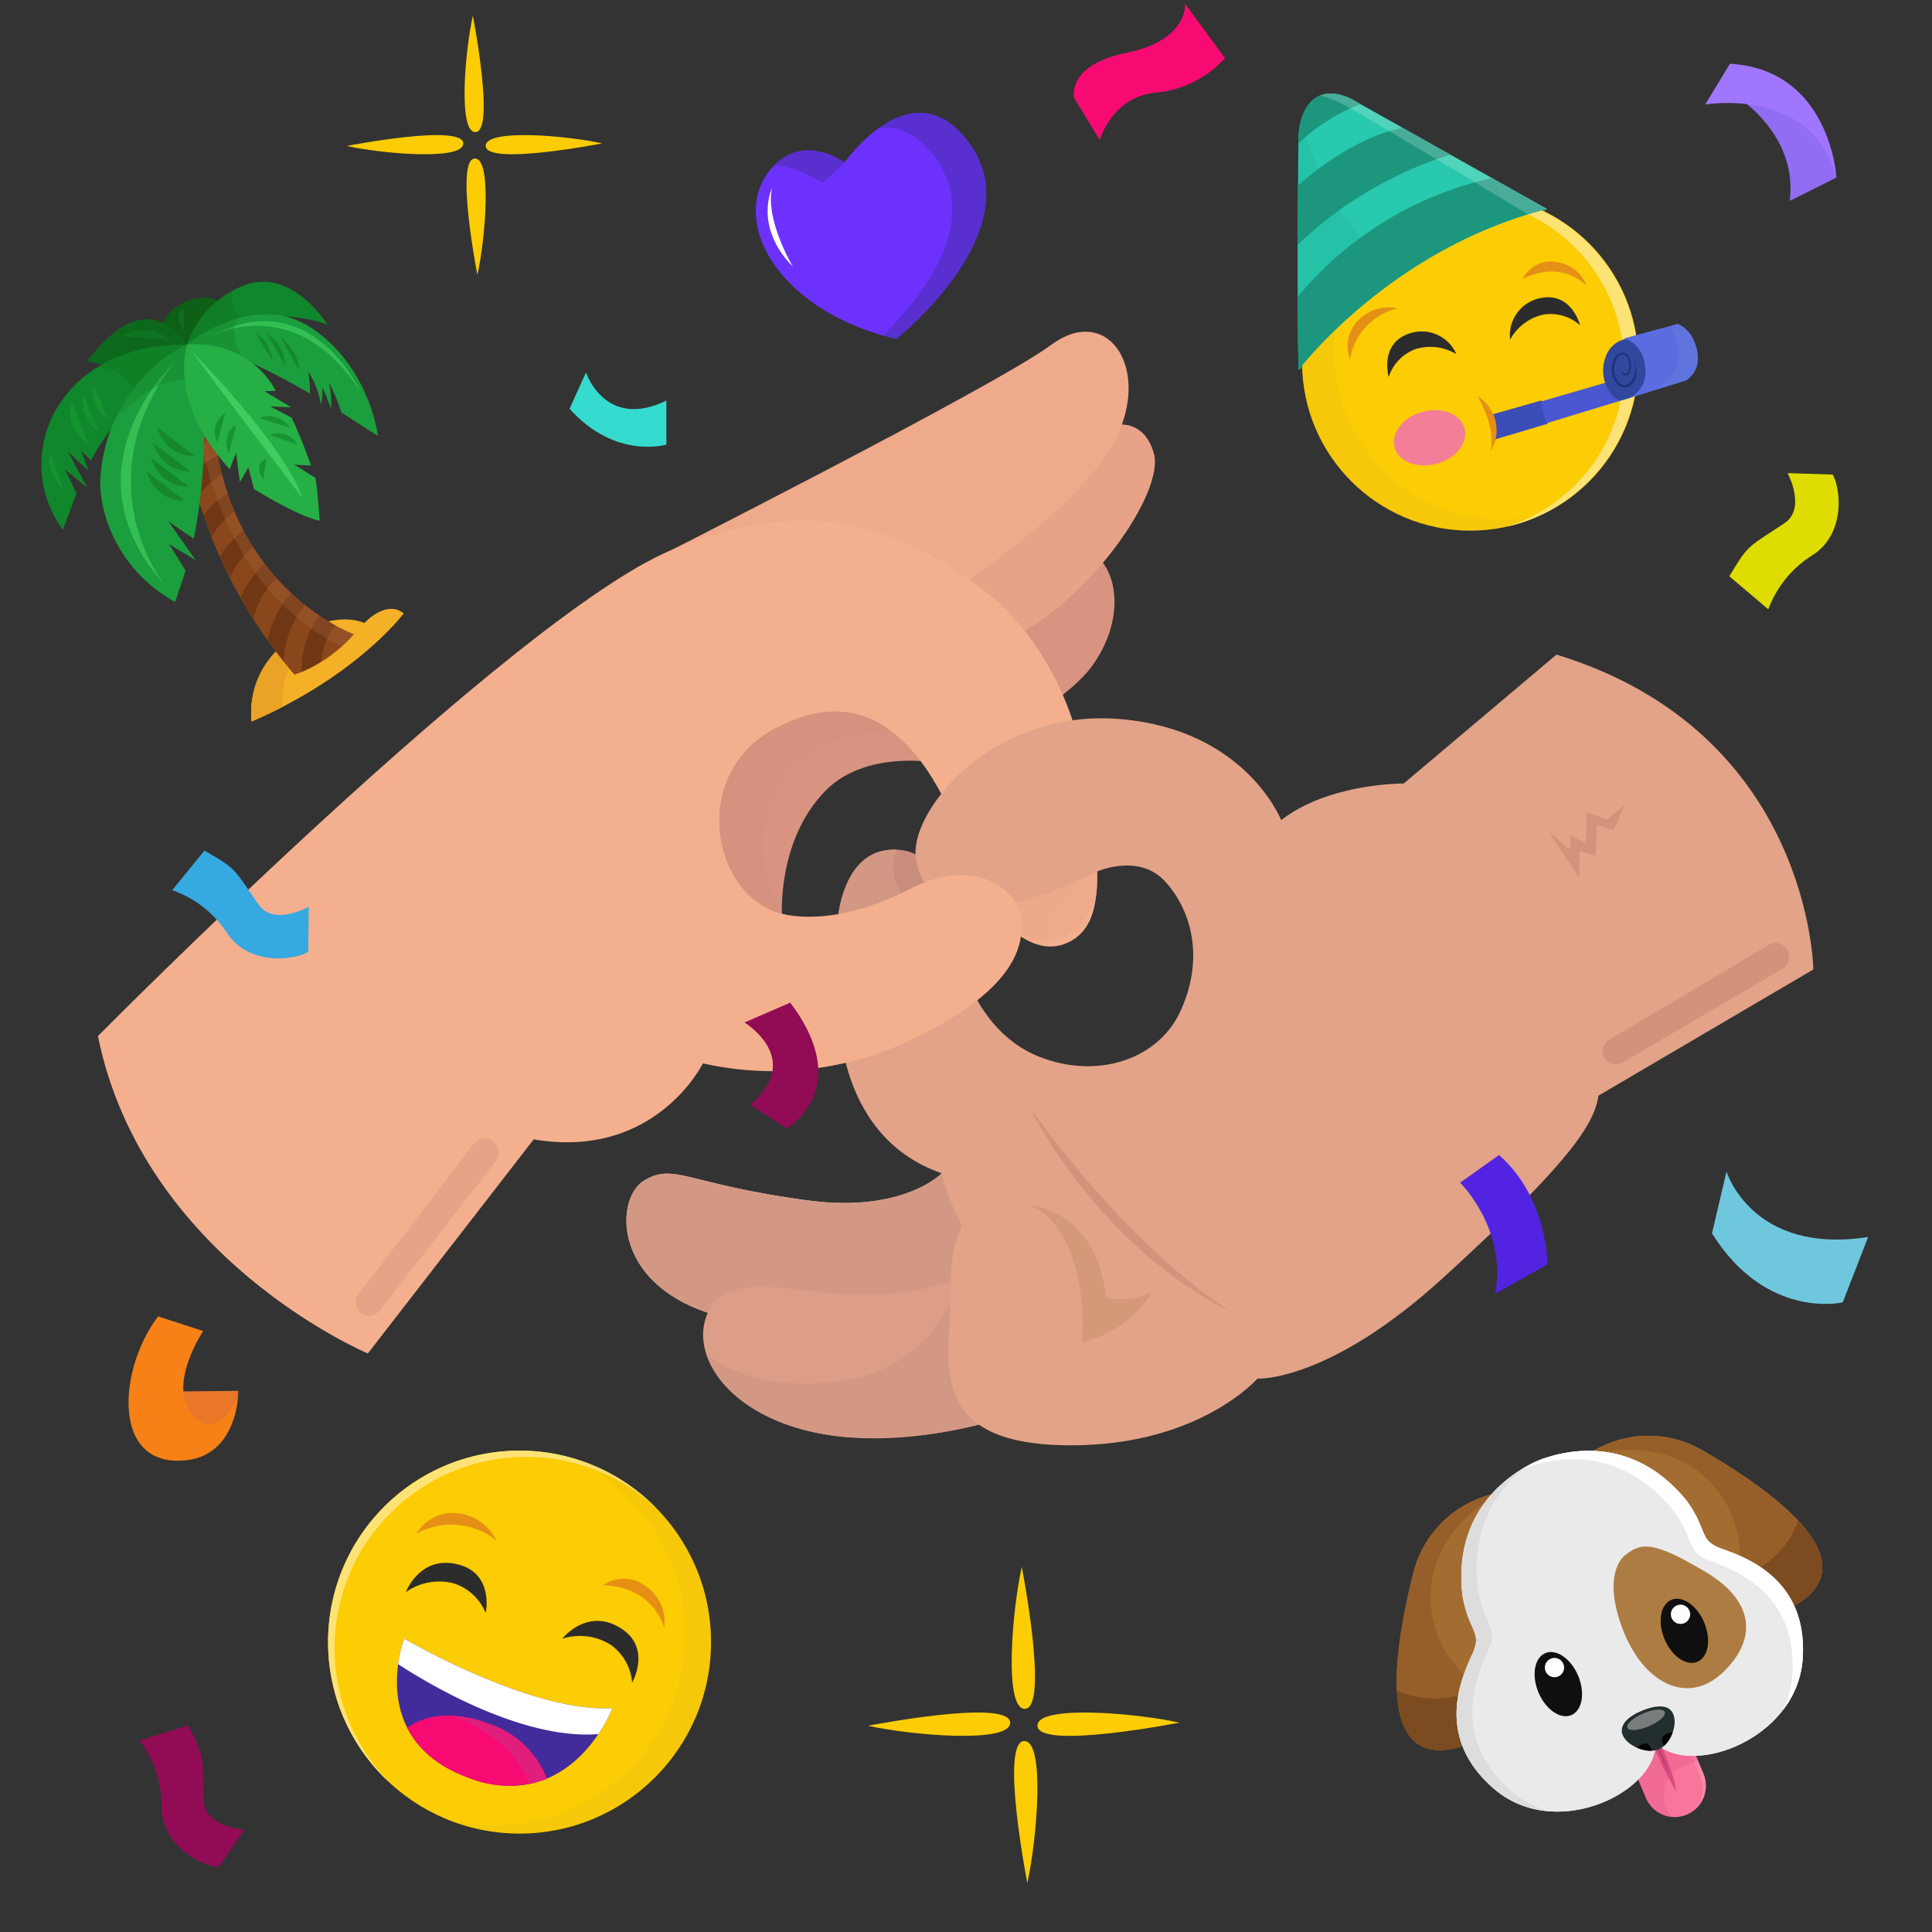 <svg xmlns="http://www.w3.org/2000/svg" width="238" height="238" viewBox="0 0 238 238">
  <rect x="0" y="0" width="238" height="238" fill="#333333" stroke="none"/>
  <g id="Grupo_42276" data-name="Grupo 42276" transform="translate(-4599.463 -932.191)">
    <rect id="Rectángulo_6875" data-name="Rectángulo 6875" width="238" height="238" transform="translate(4599.463 932.191)" fill="none"/>
    <path id="Trazado_44132" data-name="Trazado 44132" d="M4618.376,1103.629l10.447-.1s-1.35,7.149-6.143,6.548S4618.376,1103.629,4618.376,1103.629Z" fill="#ea7628"/>
    <path id="Trazado_44133" data-name="Trazado 44133" d="M4760.413,1079.508s-.9-20.019,21.122-20.041A26.859,26.859,0,0,0,4760.413,1079.508Z" fill="#d3927a"/>
    <path id="Trazado_44134" data-name="Trazado 44134" d="M4780.475,1033.538l11.982,16.5A27.112,27.112,0,0,0,4780.475,1033.538Z" fill="#d3927a"/>
    <path id="Trazado_44135" data-name="Trazado 44135" d="M4783.617,1033.643s3.1,9.276,9.49,12.9Z" fill="#d3927a"/>
    <g id="Grupo_42263" data-name="Grupo 42263">
      <g id="Grupo_42260" data-name="Grupo 42260">
        <path id="Trazado_44136" data-name="Trazado 44136" d="M4784.443,1116.021a13.337,13.337,0,0,0-10.96,10.277c-2.332,9.372-4.747,24.664,6.458,20.9l7.625-27.574Z" fill="#a36d31"/>
        <path id="Trazado_44137" data-name="Trazado 44137" d="M4773.483,1126.3c-2.332,9.372-4.747,24.664,6.458,20.9l1.934-6.993c-2-1.415-6.212-5.127-6.169-11.294.057-8.087,7.321-12.044,7.321-12.044a3.479,3.479,0,0,0,.2-.6A13.3,13.3,0,0,0,4773.483,1126.3Z" fill="#965f29"/>
        <path id="Trazado_44138" data-name="Trazado 44138" d="M4779.941,1147.193l1.942-7.022c-5.18,2.192-8.788,1.024-10.344.245C4771.774,1145.64,4773.835,1149.247,4779.941,1147.193Z" fill="#7c4b1f"/>
      </g>
      <g id="Grupo_42262" data-name="Grupo 42262">
        <path id="Trazado_44139" data-name="Trazado 44139" d="M4794.533,1111.756a13.306,13.306,0,0,1,14.992-.694c8.323,4.867,20.933,13.807,10.42,19.219l-25.021-13.772Z" fill="#a36d31"/>
        <path id="Trazado_44140" data-name="Trazado 44140" d="M4809.525,1111.062c8.323,4.867,20.933,13.807,10.42,19.219l-6.345-3.492c.386-2.425.672-8.038-3.764-12.311-5.817-5.6-13.714-3.152-13.714-3.152a3.483,3.483,0,0,1-.566-.274A13.258,13.258,0,0,1,4809.525,1111.062Z" fill="#a36d31"/>
        <path id="Trazado_44141" data-name="Trazado 44141" d="M4819.945,1130.281l-6.372-3.507c5.181-2.188,6.865-5.593,7.394-7.253C4824.536,1123.335,4825.674,1127.332,4819.945,1130.281Z" fill="#a36d31"/>
        <g id="Grupo_42261" data-name="Grupo 42261">
          <path id="Trazado_44142" data-name="Trazado 44142" d="M4794.533,1111.756a13.306,13.306,0,0,1,14.992-.694c8.323,4.867,20.933,13.807,10.42,19.219l-25.021-13.772Z" fill="#a36d31"/>
          <path id="Trazado_44143" data-name="Trazado 44143" d="M4809.525,1111.062c8.323,4.867,20.933,13.807,10.42,19.219l-6.345-3.492c.386-2.425.672-8.038-3.764-12.311-5.817-5.6-13.714-3.152-13.714-3.152a3.483,3.483,0,0,1-.566-.274A13.258,13.258,0,0,1,4809.525,1111.062Z" fill="#965f29"/>
          <path id="Trazado_44144" data-name="Trazado 44144" d="M4819.945,1130.281l-6.372-3.507c5.181-2.188,6.865-5.593,7.394-7.253C4824.536,1123.335,4825.674,1127.332,4819.945,1130.281Z" fill="#7c4b1f"/>
        </g>
      </g>
      <path id="Trazado_44145" data-name="Trazado 44145" d="M4807.26,1155.734h0a3.854,3.854,0,0,1-5.038-2.054l-4.679-11.12a3.871,3.871,0,0,1,2.049-5.049h0a3.853,3.853,0,0,1,5.038,2.054l4.679,11.119A3.87,3.87,0,0,1,4807.26,1155.734Z" fill="#f9759b"/>
      <path id="Trazado_44146" data-name="Trazado 44146" d="M4799.592,1137.511h0a3.807,3.807,0,0,0-1.34.952,3.785,3.785,0,0,1,.969-.593h0a3.853,3.853,0,0,1,5.037,2.053l4.679,11.12a3.874,3.874,0,0,1-.708,4.1,3.878,3.878,0,0,0,1.08-4.457l-4.679-11.119A3.853,3.853,0,0,0,4799.592,1137.511Z" fill="#ffabc7" opacity="0.37"/>
      <path id="Trazado_44147" data-name="Trazado 44147" d="M4803.125,1147.135a36.041,36.041,0,0,0,2.773,5.634s.15-1.125-1.988-5.966Z" fill="#d84a7d"/>
      <path id="Trazado_44148" data-name="Trazado 44148" d="M4805.082,1150.676c-.7-1.371-1.282-2.762-1.524-3.36l.178-.075C4804.391,1148.742,4804.812,1149.858,4805.082,1150.676Z" fill="#7a2d50" opacity="0.53"/>
      <path id="Trazado_44149" data-name="Trazado 44149" d="M4799.471,1146.959l-.017.142,2.768,6.579a3.854,3.854,0,0,0,3.06,2.322c-.91-1.651-2.267-5.441,3.375-6.868l-1.749-4.155Z" fill="#d84a7d" opacity="0.22"/>
      <path id="Trazado_44150" data-name="Trazado 44150" d="M4811.613,1123c-2.007-.724-2.039-1.406-2.7-2.971a14.05,14.05,0,0,0-1.731-3.031c-6.432-7.872-14.318-6.259-17.532-5.139l-.007-.011s-.277.09-.738.292-.724.326-.724.326l0,.013c-3.044,1.526-9.7,6.06-8.566,16.171a14.069,14.069,0,0,0,.957,3.358c.659,1.566,1.124,2.065.24,4.011-1.274,2.805-4.718,10.139,2.688,16.522,7.553,6.509,19.935.52,19.928-5.63,4.388,4.3,17.487-.484,18.108-10.45C4822.15,1126.689,4814.507,1124.042,4811.613,1123Z" fill="#eaeaea"/>
      <path id="Trazado_44151" data-name="Trazado 44151" d="M4811.613,1123c-2.007-.724-2.039-1.406-2.7-2.971a14.05,14.05,0,0,0-1.731-3.031c-6.432-7.872-14.318-6.259-17.532-5.139l-.007-.011s-.277.09-.738.292-.724.326-.724.326l0,.013c-3.044,1.526-9.7,6.06-8.566,16.171a14.069,14.069,0,0,0,.957,3.358c.659,1.566,1.124,2.065.24,4.011-1.274,2.805-4.718,10.139,2.688,16.522,7.553,6.509,19.935.52,19.928-5.63,4.388,4.3,17.487-.484,18.108-10.45C4822.15,1126.689,4814.507,1124.042,4811.613,1123Z" fill="#eaeaea"/>
      <path id="Trazado_44152" data-name="Trazado 44152" d="M4811.613,1123c-2.007-.724-2.039-1.406-2.7-2.971a14.05,14.05,0,0,0-1.731-3.031c-6.432-7.872-14.318-6.259-17.532-5.139l-.007-.011s-.277.09-.738.292-.724.326-.724.326l0,.013c-.427.214-.925.487-1.463.827.1-.043.209-.091.339-.144.465-.2.745-.3.745-.3l.007.012c3.246-1.126,11.217-2.724,17.787,5.4a14.758,14.758,0,0,1,1.775,3.125c.678,1.612.716,2.313,2.754,3.071,2.936,1.092,10.694,3.866,10.149,13.9a11.746,11.746,0,0,1-1.122,4.427,11.619,11.619,0,0,0,2.384-6.341C4822.15,1126.689,4814.507,1124.042,4811.613,1123Z" fill="#fff"/>
      <path id="Trazado_44153" data-name="Trazado 44153" d="M4799.783,1123.673s-3.113,1.907-.513,8.979,8.191,9.653,12.465,5.535,3.847-8.829-2.277-12.422S4801.81,1122.118,4799.783,1123.673Z" fill="#ad7c42"/>
      <ellipse id="Elipse_1508" data-name="Elipse 1508" cx="2.651" cy="4.14" rx="2.651" ry="4.14" transform="translate(4787.385 1136.862) rotate(-22.752)" fill="#0f0f0f"/>
      <ellipse id="Elipse_1509" data-name="Elipse 1509" cx="2.651" cy="4.14" rx="2.651" ry="4.14" transform="translate(4802.911 1130.298) rotate(-22.752)" fill="#0f0f0f"/>
      <circle id="Elipse_1510" data-name="Elipse 1510" cx="1.189" cy="1.189" r="1.189" transform="translate(4789.757 1138.797) rotate(-89.536)" fill="#fff"/>
      <circle id="Elipse_1511" data-name="Elipse 1511" cx="1.189" cy="1.189" r="1.189" transform="translate(4805.283 1132.234) rotate(-89.536)" fill="#fff"/>
      <path id="Trazado_44154" data-name="Trazado 44154" d="M4803.869,1147.66c-1.658.745-4.51-.633-4.618-2.18s2.267-2.45,2.267-2.45,2.7-1.324,3.787-.13S4805.391,1146.976,4803.869,1147.66Z" fill="#232e2e"/>
      <path id="Trazado_44155" data-name="Trazado 44155" d="M4802.37,1147c-.39-.153-.956.222-1.282.482a4.221,4.221,0,0,0,1.875.384A1.173,1.173,0,0,0,4802.37,1147Z" fill="#030304"/>
      <path id="Trazado_44156" data-name="Trazado 44156" d="M4805.518,1145.61c-.412.052-1.088.2-1.253.586a1.19,1.19,0,0,0,.218,1.048A4.114,4.114,0,0,0,4805.518,1145.61Z" fill="#030304"/>
      <ellipse id="Elipse_1512" data-name="Elipse 1512" cx="2.496" cy="0.866" rx="2.496" ry="0.866" transform="matrix(0.921, -0.39, 0.39, 0.921, 4799.607, 1144.228)" fill="#797c7c"/>
      <path id="Trazado_44157" data-name="Trazado 44157" d="M4785.633,1152.805c-7.688-6.687-4.157-14.32-2.851-17.239.906-2.025.423-2.548-.265-4.183a14.855,14.855,0,0,1-1-3.506c-.906-7.847,2.663-12.457,5.843-14.953-3.269,1.875-8.776,6.456-7.736,15.725a14.069,14.069,0,0,0,.957,3.358c.659,1.566,1.124,2.065.24,4.011-1.274,2.805-4.718,10.139,2.688,16.522a11.639,11.639,0,0,0,6.822,2.78A11.891,11.891,0,0,1,4785.633,1152.805Z" fill="#ddd"/>
    </g>
    <g id="Grupo_42264" data-name="Grupo 42264">
      <path id="Trazado_44158" data-name="Trazado 44158" d="M4770.562,959.828l-10.323,14.406-.809,3.516s5.18-1.438,17.522-9.45,13.081-10.367,13.081-10.367l-12.179-.86Z" fill="#38633c"/>
      <circle id="Elipse_1513" data-name="Elipse 1513" cx="20.721" cy="20.721" r="20.721" transform="translate(4759.866 956.119)" fill="#fccc05"/>
      <path id="Trazado_44159" data-name="Trazado 44159" d="M4764.484,980.874a20.727,20.727,0,0,1,11.207-24.169c-.17.042-.339.085-.509.131a20.721,20.721,0,1,0,14.2,38.767A20.721,20.721,0,0,1,4764.484,980.874Z" fill="#bda232" opacity="0.1" style="mix-blend-mode: multiply;isolation: isolate"/>
      <path id="Trazado_44160" data-name="Trazado 44160" d="M4775.182,956.836c-.3.08-.589.167-.879.259a20.72,20.72,0,0,1,10.8,39.966c.3-.066.593-.138.89-.218a20.721,20.721,0,0,0-10.81-40.007Z" fill="#fde375"/>
      <path id="Trazado_44161" data-name="Trazado 44161" d="M4789.311,981.522a4.509,4.509,0,0,1,.777,2.874A3.276,3.276,0,0,1,4789.311,981.522Z" fill="#21327c"/>
      <path id="Trazado_44162" data-name="Trazado 44162" d="M4766.635,971.8a4.552,4.552,0,0,0-.86,4.659,7.693,7.693,0,0,1,5.864-6.276A5.233,5.233,0,0,0,4766.635,971.8Z" fill="#e59015"/>
      <path id="Trazado_44163" data-name="Trazado 44163" d="M4791.181,964.478a4.55,4.55,0,0,1,3.736,2.913s-3.006-3.326-7.9-.808A3.838,3.838,0,0,1,4791.181,964.478Z" fill="#e59015"/>
      <path id="Trazado_44164" data-name="Trazado 44164" d="M4770.538,978.627s-1.194-4.074,2.51-5.344a4.67,4.67,0,0,1,5.826,2.538,6.171,6.171,0,0,0-5.1-.6A5.45,5.45,0,0,0,4770.538,978.627Z" fill="#2d2c2c"/>
      <path id="Trazado_44165" data-name="Trazado 44165" d="M4794.107,972.258s-1.02-4.12-4.86-3.352a4.671,4.671,0,0,0-3.755,5.127,6.171,6.171,0,0,1,4.108-3.087A5.452,5.452,0,0,1,4794.107,972.258Z" fill="#2d2c2c"/>
      <path id="Trazado_44166" data-name="Trazado 44166" d="M4782.952,983.5l14.894-4.342,2.52,2.008-16.624,5.06Z" fill="#4a57d1"/>
      <path id="Trazado_44167" data-name="Trazado 44167" d="M4790.088,984.4l-6.57,1.953-.594-3,6.387-1.824A7.663,7.663,0,0,0,4790.088,984.4Z" fill="#3b4db7"/>
      <path id="Trazado_44168" data-name="Trazado 44168" d="M4781.478,981.01a4.919,4.919,0,0,1,1.618,6.778S4783.844,985.021,4781.478,981.01Z" fill="#e59015"/>
      <path id="Trazado_44169" data-name="Trazado 44169" d="M4799.379,981.465l7.734-2.4a1.47,1.47,0,0,0,.773-1.237,8.866,8.866,0,0,0-1.051-4.619,1.619,1.619,0,0,0-1.515-.777c-1.044.085-5.73,1.549-5.73,1.549a3.3,3.3,0,0,0-2.276,2.038,4.743,4.743,0,0,0,.465,4.5C4798.547,981.754,4799.379,981.465,4799.379,981.465Z" fill="#32479e"/>
      <path id="Trazado_44170" data-name="Trazado 44170" d="M4799.218,977.8s.356.734.746.273a1.952,1.952,0,0,0-.206-2.08c-.414-.362-1.031-.156-1.362.961s.272,2.616,1.116,2.665,1.928-1.352,1.116-3.624c0,0,1.357,3.364-.864,3.924a1.287,1.287,0,0,1-1.249-.624,2.845,2.845,0,0,1-.472-2.087c.039-.735.682-1.621,1.31-1.593s.853.719.974,1.068.18,1.4-.406,1.718S4799.218,977.8,4799.218,977.8Z" fill="#21327c"/>
      <path id="Trazado_44171" data-name="Trazado 44171" d="M4799.965,981.292a3.5,3.5,0,0,0,2.185-3.694c-.239-3.3-2.682-3.7-2.682-3.7l6.67-1.8a3.784,3.784,0,0,1,1.747,1.564c.907,1.613,1.305,4.15-.772,5.408Z" fill="#5a6de0"/>
      <path id="Trazado_44172" data-name="Trazado 44172" d="M4807.885,973.656a3.784,3.784,0,0,0-1.747-1.564l-.938.253c2.565,4.54-.2,6.936-1.9,7.908l3.814-1.189C4809.19,977.806,4808.792,975.269,4807.885,973.656Z" fill="#6980e0" opacity="0.4"/>
      <ellipse id="Elipse_1514" data-name="Elipse 1514" cx="4.463" cy="3.315" rx="4.463" ry="3.315" transform="translate(4770.393 984.089) rotate(-15.12)" fill="#f27e97"/>
      <path id="Trazado_44173" data-name="Trazado 44173" d="M4759.43,977.75s11.2-14.861,30.6-19.817l-23.272-13.084s-2.723-1.916-4.928-.777c-2.381,1.231-2.408,4.963-2.408,4.963S4759.172,967.63,4759.43,977.75Z" fill="#28c9ae"/>
      <path id="Trazado_44174" data-name="Trazado 44174" d="M4790.033,957.933l-6.768-3.8a43.124,43.124,0,0,0-23.945,14.638c.012,3.247.044,6.393.11,8.983C4759.43,977.75,4770.635,962.889,4790.033,957.933Z" fill="#1d967e"/>
      <path id="Trazado_44175" data-name="Trazado 44175" d="M4778.134,951.244l-5.863-3.282c-2.79.495-7.379,2.278-12.909,7.075-.017,2.121-.034,4.646-.042,7.309A47.948,47.948,0,0,1,4778.134,951.244Z" fill="#1d967e"/>
      <path id="Trazado_44176" data-name="Trazado 44176" d="M4767.059,945.017l-.3-.168s-2.723-1.916-4.928-.777c-2.381,1.231-2.408,4.963-2.408,4.963s0,.293-.01.825A22.969,22.969,0,0,1,4767.059,945.017Z" fill="#1d967e"/>
      <path id="Trazado_44177" data-name="Trazado 44177" d="M4766.761,944.849s-2.525-1.776-4.681-.889a11.716,11.716,0,0,1,2.589.972c2.151,1.057,18.175,10.73,23.021,13.661q1.151-.353,2.343-.66Z" fill="#d6f2ec" opacity="0.24"/>
      <path id="Trazado_44178" data-name="Trazado 44178" d="M4759.748,946.975a8.651,8.651,0,0,0-.323,2.06s-.253,18.6.005,28.715a59.168,59.168,0,0,1,13.435-12.073C4764.695,962.417,4760.847,950.911,4759.748,946.975Z" fill="#1d967e" opacity="0.13" style="mix-blend-mode: multiply;isolation: isolate"/>
    </g>
    <g id="Grupo_42266" data-name="Grupo 42266">
      <g id="Grupo_42265" data-name="Grupo 42265">
        <circle id="Elipse_1515" data-name="Elipse 1515" cx="23.588" cy="23.588" r="23.588" transform="translate(4639.878 1110.891)" fill="#fccc05"/>
        <path id="Trazado_44179" data-name="Trazado 44179" d="M4647.287,1118.869a23.582,23.582,0,0,1,32.945-.971c-.13-.131-.255-.265-.388-.393a23.587,23.587,0,1,0-32.756,33.948c.133.129.272.249.407.374A23.581,23.581,0,0,1,4647.287,1118.869Z" fill="#fde375"/>
        <path id="Trazado_44180" data-name="Trazado 44180" d="M4680.44,1150.857a23.586,23.586,0,0,0-11.477-39.315,23.588,23.588,0,0,1-14.139,44.887A23.59,23.59,0,0,0,4680.44,1150.857Z" fill="#bda232" opacity="0.1" style="mix-blend-mode: multiply;isolation: isolate"/>
        <path id="Trazado_44181" data-name="Trazado 44181" d="M4649.258,1134.064s15.679,9.176,25.641,8.554c0,0-5.009,13.24-17.762,8.555C4644.435,1146.507,4649.258,1134.064,4649.258,1134.064Z" fill="#422c9b"/>
        <path id="Trazado_44182" data-name="Trazado 44182" d="M4673.168,1145.814a17.553,17.553,0,0,0,1.731-3.2c-9.963.622-25.641-8.554-25.641-8.554a15.351,15.351,0,0,0-.744,3.135C4651.541,1139.187,4663.512,1146.573,4673.168,1145.814Z" fill="#fff"/>
        <path id="Trazado_44183" data-name="Trazado 44183" d="M4657.136,1151.173a12.9,12.9,0,0,0,9.694.122,11.578,11.578,0,0,0-7.3-6.814c-5.316-1.952-8.543-.425-9.9.545C4650.843,1147.427,4653.1,1149.692,4657.136,1151.173Z" fill="#f80a73"/>
        <path id="Trazado_44184" data-name="Trazado 44184" d="M4664.665,1151.951a11.435,11.435,0,0,0,2.165-.656,11.578,11.578,0,0,0-7.3-6.814,14.167,14.167,0,0,0-4.692-.937,16.041,16.041,0,0,1,4.194,1.905A13.369,13.369,0,0,1,4664.665,1151.951Z" fill="#e21e7c"/>
      </g>
      <path id="Trazado_44185" data-name="Trazado 44185" d="M4659.292,1130.9s1.059-4.785-3.306-5.961c-4.478-1.207-6.316,2.831-6.515,3.375a7.128,7.128,0,0,1,5.834-1.084A6.293,6.293,0,0,1,4659.292,1130.9Z" fill="#2d2c2c"/>
      <path id="Trazado_44186" data-name="Trazado 44186" d="M4677.333,1139.472s2.449-4.245-1.361-6.679c-3.909-2.5-6.875.8-7.228,1.262a7.127,7.127,0,0,1,5.89.718A6.292,6.292,0,0,1,4677.333,1139.472Z" fill="#2d2c2c"/>
      <path id="Trazado_44187" data-name="Trazado 44187" d="M4655.6,1118.584a5.256,5.256,0,0,0-4.846,2.537,8.88,8.88,0,0,1,9.879.859A6.042,6.042,0,0,0,4655.6,1118.584Z" fill="#e59015"/>
      <path id="Trazado_44188" data-name="Trazado 44188" d="M4679.146,1127.692a5.252,5.252,0,0,1,2.132,5.037s-1.163-5.044-7.517-5.256A4.431,4.431,0,0,1,4679.146,1127.692Z" fill="#e59015"/>
    </g>
    <g id="Grupo_42268" data-name="Grupo 42268">
      <path id="Trazado_44189" data-name="Trazado 44189" d="M4703.507,952.2s-4.7-3.429-8.438.138c-6.28,5.986-.546,18.009,14.808,21.612,0,0,17.459-13.823,8.54-24.733C4711.486,940.742,4703.507,952.2,4703.507,952.2Z" fill="#6d31fd"/>
      <g id="Grupo_42267" data-name="Grupo 42267" opacity="0.46">
        <path id="Trazado_44190" data-name="Trazado 44190" d="M4700.786,954.7s1.219-1.069,2.721-2.492c-3.022-1.793-6.128-2.065-8.438.138-.074.07-.138.145-.209.217C4697.307,952.568,4700.786,954.7,4700.786,954.7Z" fill="#422c9b"/>
        <path id="Trazado_44191" data-name="Trazado 44191" d="M4718.417,949.221c-3.751-4.589-7.807-3.335-10.742-1.22,2.1-.3,4.386.4,6.563,3.059,6.719,8.219-1.531,18.09-6.011,22.46.538.155,1.086.3,1.65.434C4709.877,973.954,4727.336,960.131,4718.417,949.221Z" fill="#422c9b"/>
      </g>
      <path id="Trazado_44192" data-name="Trazado 44192" d="M4694.581,955.318s-2.334,4.755,2.562,9.74C4697.143,965.058,4693.667,959.234,4694.581,955.318Z" fill="#fff"/>
    </g>
    <g id="Grupo_42271" data-name="Grupo 42271">
      <path id="Trazado_44193" data-name="Trazado 44193" d="M4619.823,975.741s-2.3-4.471,2.79-6.5,7.877,4.717,7.877,4.717Z" fill="#0d6015"/>
      <path id="Trazado_44194" data-name="Trazado 44194" d="M4622.149,972.852l-.056-2.824S4620.589,970.927,4622.149,972.852Z" fill="#169331" opacity="0.29"/>
      <path id="Trazado_44195" data-name="Trazado 44195" d="M4610.2,976.69l2.13.479,10.175-2.509S4617.864,966.374,4610.2,976.69Z" fill="#0c681b"/>
      <path id="Trazado_44196" data-name="Trazado 44196" d="M4607.222,997.446a13.482,13.482,0,0,1-.533-15.315c5.185-8.2,15.819-7.471,15.819-7.471s-9.651,9.494-11.816,14.265l-1.224-1.158.908,2.431-2.548-2.372,2.382,4.413-2.76-2.227,1.441,2.939Z" fill="#10872c"/>
      <path id="Trazado_44197" data-name="Trazado 44197" d="M4622.17,974.647h0a20.057,20.057,0,0,0-10.746,2.812,5.189,5.189,0,0,1,5,3.657c2.573-2.925,5.138-5.51,5.877-6.246l.169-.212C4622.415,974.655,4622.314,974.65,4622.17,974.647Z" fill="#127522" opacity="0.41"/>
      <path id="Trazado_44198" data-name="Trazado 44198" d="M4607.376,992.737l-1.657-4.72S4604.576,989.355,4607.376,992.737Z" fill="#169331"/>
      <path id="Trazado_44199" data-name="Trazado 44199" d="M4608.368,981.672l2.02,5.344S4607.185,984.779,4608.368,981.672Z" fill="#169331"/>
      <path id="Trazado_44200" data-name="Trazado 44200" d="M4609.744,980.86l1.884,4.5A4.417,4.417,0,0,1,4609.744,980.86Z" fill="#169331"/>
      <path id="Trazado_44201" data-name="Trazado 44201" d="M4611.045,979.664l1.752,4.219S4610.21,981.911,4611.045,979.664Z" fill="#169331"/>
      <path id="Trazado_44202" data-name="Trazado 44202" d="M4614.453,973.611l5.781.358A5.006,5.006,0,0,0,4614.453,973.611Z" fill="#169331" opacity="0.29"/>
      <path id="Trazado_44203" data-name="Trazado 44203" d="M4622.508,974.66a11.888,11.888,0,0,1,7.332-7.417c5.773-1.939,9.977,4.967,9.977,4.967S4632.008,968.691,4622.508,974.66Z" fill="#10872c"/>
      <path id="Trazado_44204" data-name="Trazado 44204" d="M4628.064,968.011a12.029,12.029,0,0,0-5.556,6.649,22.789,22.789,0,0,1,6.959-2.959A4.221,4.221,0,0,1,4628.064,968.011Z" fill="#127522" opacity="0.49"/>
      <path id="Trazado_44205" data-name="Trazado 44205" d="M4630.46,1021.074a10.752,10.752,0,0,1,4.554-9.945c5.553-4.09,9.337-2.187,9.337-2.187s2.668-2.936,4.853-1.188C4649.2,1007.754,4643.529,1015.412,4630.46,1021.074Z" fill="#f4b027"/>
      <path id="Trazado_44206" data-name="Trazado 44206" d="M4638.867,1009.751a16.6,16.6,0,0,1,1.78-1.15,12.8,12.8,0,0,0-5.633,2.528,10.752,10.752,0,0,0-4.554,9.945c1.347-.584,2.614-1.189,3.806-1.8A10.83,10.83,0,0,1,4638.867,1009.751Z" fill="#eaa326"/>
      <g id="Grupo_42270" data-name="Grupo 42270">
        <path id="Trazado_44207" data-name="Trazado 44207" d="M4621.891,984.537a59.7,59.7,0,0,0,13.848,30.765,17.445,17.445,0,0,0,7.313-4.978s-16.491-5.946-17.386-27.735Z" fill="#89471b"/>
        <g id="Grupo_42269" data-name="Grupo 42269" opacity="0.57">
          <path id="Trazado_44208" data-name="Trazado 44208" d="M4636.876,1012.3a13.205,13.205,0,0,0-.259,2.679,16.451,16.451,0,0,0,2.389-1.252,9.894,9.894,0,0,1,.162-1.028,7.334,7.334,0,0,1,1.652-3.442c-.587-.325-1.265-.732-2-1.23A9.858,9.858,0,0,0,4636.876,1012.3Z" fill="#5e2b0e"/>
          <path id="Trazado_44209" data-name="Trazado 44209" d="M4637.1,1006.763c-.574-.454-1.164-.959-1.761-1.517a12.443,12.443,0,0,0-2.763,5.14c-.058.214-.109.424-.155.629q.942,1.333,2,2.67A10.927,10.927,0,0,1,4637.1,1006.763Z" fill="#5e2b0e"/>
          <path id="Trazado_44210" data-name="Trazado 44210" d="M4633.537,1003.407c-.5-.558-.994-1.155-1.479-1.793a12.285,12.285,0,0,0-2.942,4.18q.73,1.292,1.557,2.607c.09-.344.2-.71.34-1.09A10.032,10.032,0,0,1,4633.537,1003.407Z" fill="#5e2b0e"/>
          <path id="Trazado_44211" data-name="Trazado 44211" d="M4629.468,997.547a12.164,12.164,0,0,0-2.913,3.185q.571,1.27,1.238,2.59a10.277,10.277,0,0,1,2.851-3.744Q4630.033,998.615,4629.468,997.547Z" fill="#5e2b0e"/>
          <path id="Trazado_44212" data-name="Trazado 44212" d="M4628.34,995.162q-.45-1.07-.842-2.231a12.274,12.274,0,0,0-2.972,2.707c.3.853.626,1.738.992,2.651.056-.093.113-.188.174-.283A10.25,10.25,0,0,1,4628.34,995.162Z" fill="#5e2b0e"/>
          <path id="Trazado_44213" data-name="Trazado 44213" d="M4626.817,990.624q-.294-1.139-.522-2.359a12.121,12.121,0,0,0-3.254,2.44c.213.838.464,1.746.759,2.712A10.142,10.142,0,0,1,4626.817,990.624Z" fill="#5e2b0e"/>
          <path id="Trazado_44214" data-name="Trazado 44214" d="M4622.035,985.733c.095.661.246,1.579.481,2.706a10.107,10.107,0,0,1,3.438-2.369q-.147-1.161-.229-2.391A12.162,12.162,0,0,0,4622.035,985.733Z" fill="#5e2b0e"/>
        </g>
        <path id="Trazado_44215" data-name="Trazado 44215" d="M4625.666,982.589l-1.854.957c.227,2.323,2.509,20.918,17.727,28.276a19.844,19.844,0,0,0,1.513-1.5S4626.561,1004.378,4625.666,982.589Z" fill="#b76e46" opacity="0.26"/>
      </g>
      <path id="Trazado_44216" data-name="Trazado 44216" d="M4621.038,1006.343l-.041-.023a17.92,17.92,0,0,1-8.148-9.371,15.673,15.673,0,0,1-1.043-5.326,20.721,20.721,0,0,1,1.908-7.946,19.467,19.467,0,0,1,3.646-5.255,18.483,18.483,0,0,1,5.133-3.8l.044-.019,2.08,10.584a68.889,68.889,0,0,1-1.27,13.323l-.012.056-3.143-2.16,3.394,4.8-3.277-1.963,2.026,3.24-.006.017Z" fill="#1b9e3d"/>
      <path id="Trazado_44217" data-name="Trazado 44217" d="M4619.8,1004.315s-10.177-12.484,1.1-27.443C4620.9,976.872,4606.907,989.946,4619.8,1004.315Z" fill="#34bf55"/>
      <path id="Trazado_44218" data-name="Trazado 44218" d="M4618.769,984.8l4.656,3.55S4620.133,988.72,4618.769,984.8Z" fill="#16872b"/>
      <path id="Trazado_44219" data-name="Trazado 44219" d="M4618.259,986.7l4.657,3.55S4619.624,990.622,4618.259,986.7Z" fill="#16872b"/>
      <path id="Trazado_44220" data-name="Trazado 44220" d="M4618.049,988.583l4.657,3.55S4619.414,992.507,4618.049,988.583Z" fill="#16872b"/>
      <path id="Trazado_44221" data-name="Trazado 44221" d="M4617.538,990.3l4.656,3.55S4618.9,994.224,4617.538,990.3Z" fill="#16872b"/>
      <path id="Trazado_44222" data-name="Trazado 44222" d="M4622.493,974.624a18.483,18.483,0,0,0-5.133,3.8,19.475,19.475,0,0,0-3.592,5.143c5.257-4.792,6.614-4.534,9.6-4.744l-.828-4.216Z" fill="#127522" opacity="0.29"/>
      <path id="Trazado_44223" data-name="Trazado 44223" d="M4622.537,974.6s8.151-6.757,15.315-1.99,8.174,13.287,8.174,13.287l-4.521-2.895a18.937,18.937,0,0,0-1.541-3.68,9.854,9.854,0,0,1,.267,3.272,19.846,19.846,0,0,0-1.089-2.743,5.845,5.845,0,0,1-.157,2.191,10.137,10.137,0,0,0-1.544-4.051,16.381,16.381,0,0,1,.211,2.687S4626.914,974.265,4622.537,974.6Z" fill="#1b9e3d"/>
      <path id="Trazado_44224" data-name="Trazado 44224" d="M4624.954,973.866s10.515-6.245,18.836,6.466C4643.79,980.332,4637.609,966.621,4624.954,973.866Z" fill="#34bf55"/>
      <path id="Trazado_44225" data-name="Trazado 44225" d="M4628.734,971.421a18.839,18.839,0,0,0-6.2,3.184c1.7-.132,4.353.754,6.967,1.887C4628.891,975.572,4627.641,973.306,4628.734,971.421Z" fill="#127522" opacity="0.29"/>
      <path id="Trazado_44226" data-name="Trazado 44226" d="M4630.9,973.095l2.136,3.565A4.867,4.867,0,0,0,4630.9,973.095Z" fill="#16872b"/>
      <path id="Trazado_44227" data-name="Trazado 44227" d="M4632.232,973.1l2.361,4.2S4634.828,975.026,4632.232,973.1Z" fill="#16872b"/>
      <path id="Trazado_44228" data-name="Trazado 44228" d="M4633.939,973.6l2.38,4.228S4636.519,975.866,4633.939,973.6Z" fill="#16872b"/>
      <path id="Trazado_44229" data-name="Trazado 44229" d="M4622.537,974.6s-2.549,6.955,5.226,15.392l.78-2.024.472,3.619,1.038-1.827.7,2.675s5.291,3.325,8.093,3.907c0,0-.246-3.773-.527-5.283l-2.6-1.629,2.074.122s-1.3-3.677-2.406-5.911l-2.647-1.391,2.616.127-3.3-1.985,1.369-.06S4630.655,974.187,4622.537,974.6Z" fill="#25af45"/>
      <path id="Trazado_44230" data-name="Trazado 44230" d="M4623.154,975.548s11.255,11.294,13.6,18.033C4636.757,993.581,4628.387,982.687,4623.154,975.548Z" fill="#40cc5e"/>
      <path id="Trazado_44231" data-name="Trazado 44231" d="M4626.267,986.7l.935-3.623A2.7,2.7,0,0,0,4626.267,986.7Z" fill="#169331"/>
      <path id="Trazado_44232" data-name="Trazado 44232" d="M4627.64,988.048l.936-3.5S4626.692,985.376,4627.64,988.048Z" fill="#169331"/>
      <path id="Trazado_44233" data-name="Trazado 44233" d="M4631.9,991.326l.374-2.619S4630.552,989.218,4631.9,991.326Z" fill="#169331"/>
      <path id="Trazado_44234" data-name="Trazado 44234" d="M4632.735,985.783l3.311,1.147A2.594,2.594,0,0,0,4632.735,985.783Z" fill="#169331"/>
      <path id="Trazado_44235" data-name="Trazado 44235" d="M4631.421,983.732l3.854,1.152S4633.522,982.675,4631.421,983.732Z" fill="#169331"/>
    </g>
    <path id="Trazado_44236" data-name="Trazado 44236" d="M4819.677,990.473s2.338,4.355-.4,6.176c-4.59,3.057-4.4,2.571-6.777,6.534l4.8,4.071a13.331,13.331,0,0,1,5.39-6.641c4.122-2.571,3.567-8.177,2.537-9.962Z" fill="#dedc00"/>
    <path id="Trazado_44237" data-name="Trazado 44237" d="M4624.494,1096.159s-4.093,6.084-1.71,9.818,5.654.332,6.039-2.447c0,0,.108,8.845-7.742,8.6s-6.834-11.591-2.146-17.772Z" fill="#f78116"/>
    <path id="Trazado_44238" data-name="Trazado 44238" d="M4671.651,978.073s2.347,7.134,9.9,3.472v5.414s-6.267,1.9-11.923-4.411Z" fill="#35dbcf"/>
    <path id="Trazado_44239" data-name="Trazado 44239" d="M4812.149,1076.519s3.133,10.291,17.451,8.054l-3.132,8.053s-9.4,2.238-16.108-8.5Z" fill="#6fc7dd"/>
    <path id="Trazado_44240" data-name="Trazado 44240" d="M4731.8,944.279s-1.118-4.027,6.488-5.593,7.159-6.04,7.159-6.04l4.922,6.711a13.216,13.216,0,0,1-8.5,4.251c-5.37.447-6.936,5.817-6.936,5.817Z" fill="#f80a73"/>
    <g id="Grupo_42272" data-name="Grupo 42272" transform="translate(-1 5)">
      <path id="Trazado_44241" data-name="Trazado 44241" d="M4726.335,1120.2s3.412,17.491.365,17.5C4724.11,1137.709,4725.148,1125.545,4726.335,1120.2Z" fill="#fccc05"/>
      <path id="Trazado_44242" data-name="Trazado 44242" d="M4745.766,1139.4s-17.492,3.412-17.5.365C4728.262,1137.173,4740.426,1138.212,4745.766,1139.4Z" fill="#fccc05"/>
      <path id="Trazado_44243" data-name="Trazado 44243" d="M4727.017,1159.168s-3.411-17.491-.364-17.5C4729.242,1141.665,4728.2,1153.828,4727.017,1159.168Z" fill="#fccc05"/>
      <path id="Trazado_44244" data-name="Trazado 44244" d="M4707.4,1139.784s17.492-3.412,17.5-.365C4724.9,1142.009,4712.736,1140.971,4707.4,1139.784Z" fill="#fccc05"/>
    </g>
    <g id="Grupo_42273" data-name="Grupo 42273" transform="translate(-5 -6)">
      <path id="Trazado_44245" data-name="Trazado 44245" d="M4662.713,940.115s2.8,14.344.3,14.349C4660.889,954.469,4661.74,944.494,4662.713,940.115Z" fill="#fccc05"/>
      <path id="Trazado_44246" data-name="Trazado 44246" d="M4678.648,955.855s-14.344,2.8-14.35.3C4664.294,954.03,4674.269,954.881,4678.648,955.855Z" fill="#fccc05"/>
      <path id="Trazado_44247" data-name="Trazado 44247" d="M4663.273,972.068s-2.8-14.345-.3-14.35C4665.1,957.713,4664.246,967.688,4663.273,972.068Z" fill="#fccc05"/>
      <path id="Trazado_44248" data-name="Trazado 44248" d="M4647.182,956.171s14.344-2.8,14.349-.3C4661.536,958,4651.561,957.144,4647.182,956.171Z" fill="#fccc05"/>
    </g>
    <g id="Grupo_42274" data-name="Grupo 42274">
      <path id="Trazado_44249" data-name="Trazado 44249" d="M4812.751,943.638s8.266,4.672,7.188,13.3l5.75-2.875S4823.892,942.919,4812.751,943.638Z" fill="#906df2"/>
      <path id="Trazado_44250" data-name="Trazado 44250" d="M4809.517,945.075s13.117-2.336,16.172,8.985c0,0-.719-13.3-13.117-14.016Z" fill="#a176ff"/>
    </g>
    <g id="Grupo_42275" data-name="Grupo 42275">
      <path id="Trazado_44251" data-name="Trazado 44251" d="M4715.472,1076.73s-4.679,4.909-16.43,3.346c-14.972-1.993-16.482-4.709-20.237-2.449-3.944,2.373-4.016,14.919,12.646,17.394s27.69-1.957,37.314-5.9Z" fill="#fcc6ae"/>
      <path id="Trazado_44252" data-name="Trazado 44252" d="M4727.975,1084.1c-9.314-1.774-12.5-7.373-12.5-7.373s-4.679,4.909-16.43,3.346c-14.972-1.993-16.482-4.709-20.237-2.449-3.944,2.373-4.016,14.919,12.646,17.394.331.049.657.091.983.135a5.835,5.835,0,0,0,1.072-.3l6.206.864a59.514,59.514,0,0,0,21.622-3.71Z" fill="#d39884"/>
      <path id="Trazado_44253" data-name="Trazado 44253" d="M4702.668,1055.464l0-9.954s.5-7.966,6.141-8.606,7.4,4.978,7.742,9.01Z" fill="#c98d7d"/>
      <path id="Trazado_44254" data-name="Trazado 44254" d="M4709.933,1036.862a7.35,7.35,0,0,0-1.126.042c-5.639.64-6.141,8.606-6.141,8.606v4.052c1.812-.934,6.2-3.462,9.857-5.594A5.572,5.572,0,0,1,4709.933,1036.862Z" fill="#d39884"/>
      <path id="Trazado_44255" data-name="Trazado 44255" d="M4688.522,1047.707l7.283-2.4s-.753-9.434,5.3-15.658c5.5-5.645,15.389-3.241,15.389-3.241s13.761-6.894,17.569-12.266,3.229-11.109.45-13.511l-43.989,13.27-13.777,18.455S4679.647,1046.751,4688.522,1047.707Z" fill="#d89480"/>
      <path id="Trazado_44256" data-name="Trazado 44256" d="M4690.886,1012.747l-10.6,10.973-4.438,11.018-1.72,4.269s6.475,13.175,15.3,11.832l6.339-5.942s-3.494-5.689-1.959-11.976a18.909,18.909,0,0,1,2.065-4.9c4.66-7.352,17.41-5.51,17.41-5.51s8.911-9.25,11.481-15.441Z" fill="#bc887d" opacity="0.17" style="mix-blend-mode: multiply;isolation: isolate"/>
      <path id="Trazado_44257" data-name="Trazado 44257" d="M4706.888,1001.473l29.04-16.737s4.241-1.618,5.668,3.268-8.205,18.531-17.894,22.937l-14.873,1.593Z" fill="#e8a287"/>
      <path id="Trazado_44258" data-name="Trazado 44258" d="M4678.471,1009.433l-.714-7.227s44.37-22.439,51.137-27.492,12.02,2.271,8.443,10.619-18.889,19.054-24.708,22.05S4678.471,1009.433,4678.471,1009.433Z" fill="#efaa8b"/>
      <path id="Trazado_44259" data-name="Trazado 44259" d="M4611.526,1059.827s51.041-51.611,70.615-59.866,31.366-.769,39.962,6.115c0,0,8.515,6.8,10.943,20.571s2.312,19.707-2.125,21.7-9.216-3.111-11.122-7.793-8.059-27.926-25.116-18.487c-10.53,5.826-7.357,21.126,1.6,22.8,0,0,.651,11.17-4.789,18.494l-5.437-.181s-5.841,11.929-20.849,9.367l-20.426,26.371S4617.125,1087.347,4611.526,1059.827Z" fill="#f4b08e"/>
      <path id="Trazado_44260" data-name="Trazado 44260" d="M4734.592,1038.6l-2.534-5.389-8.985-.684-3.311,7.936.037.093c1.358,3.335,2.786,5.955,5.9,7,6.687,2.285,8.713-4.393,8.843-5.421,0-.03.039-.54.041-.569l.044-1.159Q4734.634,1039.556,4734.592,1038.6Z" fill="#efaa8b"/>
      <path id="Trazado_44261" data-name="Trazado 44261" d="M4734.62,1039.283l-.647.049-.537.041-11.243-2.613-1.609,5.45c1.775,3.274,4.771,6.322,7.888,6.567-1.388-5.091,6.135-9.132,6.135-9.132l.016-.009Z" fill="#e5a085" opacity="0.17" style="mix-blend-mode: multiply;isolation: isolate"/>
      <path id="Trazado_44262" data-name="Trazado 44262" d="M4757.292,1033.221s-4.377-11.189-19.9-12.453-25.483,10.941-25.142,16.712,6.811,9.836,22.014,2.218c0,0,5.413-2.631,8.806,1.162s4.685,9.783,1.756,16.009c-2.76,5.866-10.239,8.346-17.42,5.467-6.384-2.559-8.593-9.158-8.593-9.158l-16.034,2.408s-.959,16.423,12.7,21.144c0,0,5.091,24.915,37.062,25.652,0,0,.18.974,1.825-.358,0,0,8.729.5,22.92-12.462s18.53-18.367,19.091-22.4l26.468-15.543s-.335-29.23-31.643-38.788l-18.821,15.881S4763.205,1028.619,4757.292,1033.221Z" fill="#e2a388"/>
      <path id="Trazado_44263" data-name="Trazado 44263" d="M4686.055,1063.185a39.393,39.393,0,0,0,24.854-2.526c12.843-5.9,14.813-11.394,14.338-15.3s-6.016-7.577-13.483-3.749c-12.587,6.454-18.967,2.037-18.967,2.037l-4.829,7.507S4682.686,1059.5,4686.055,1063.185Z" fill="#f4b08e"/>
      <path id="Trazado_44264" data-name="Trazado 44264" d="M4730.041,1093l-6.308-5.97a36.592,36.592,0,0,1-19.479,4.684c-7.613-.414-16.58-3.379-18.038,3.567-1.551,7.392,10.147,18.781,35.222,12.044,0,0,12.726-4.2,14.039-8.4Z" fill="#dd9e87"/>
      <path id="Trazado_44265" data-name="Trazado 44265" d="M4704.363,1102.064c-9.074,1.658-14.721-.706-17.854-2.965,1.528,4.506,7.154,9.138,16.9,10.1a53.424,53.424,0,0,0,18.026-1.871l.038-.012.022-.008.024-.008.019-.006.049-.017.009,0,.07-.024.03-.01.069-.024.027-.009.093-.033.018-.006.107-.037.037-.013.111-.04.03-.01.134-.048.026-.01.143-.051.04-.014.147-.054.039-.014.164-.06.036-.014.174-.064.04-.015.178-.067.052-.019.18-.068.053-.021.195-.074.047-.018.209-.081.044-.018.222-.086.039-.016.237-.094.033-.013.252-.1.025-.01.268-.109.017-.007.278-.115.015-.006.292-.122.006,0c.806-.34,1.669-.723,2.536-1.139h0l-11.845-11.854A16.644,16.644,0,0,1,4704.363,1102.064Z" fill="#d39884"/>
      <path id="Trazado_44266" data-name="Trazado 44266" d="M4726.4,1068.775s8.081,16.748,24.762,25.063C4751.165,1093.838,4739.71,1087.137,4726.4,1068.775Z" fill="#d3927a"/>
      <path id="Trazado_44267" data-name="Trazado 44267" d="M4730.529,1091.391l-4.076-10.685s8.057.458,9.254,11.321c0,0,2.067.8,5.619-.6,0,0-1.212,8.842-5.049,9.312s-8.468-6.963-8.468-6.963Z" fill="#d39979"/>
      <path id="Trazado_44268" data-name="Trazado 44268" d="M4754.359,1102.024s-6.933,7.987-22.3,8.206-16.094-6.748-15.694-13.943-.778-15.073,6.454-16.032,10.526,8.19,9.985,17.211a13.139,13.139,0,0,0,8.52-6.035S4748.435,1093.347,4754.359,1102.024Z" fill="#e2a388"/>
      <path id="Trazado_44269" data-name="Trazado 44269" d="M4790.25,1034.664l3.706,5.616.106-3.2,1.956.518.127-3.809,2.111.657,1.328-3.049-2.138,1.742-2.505-.83-.128,3.835-1.857-1.075-.061,1.811Z" fill="#d3927a"/>
      <path id="Trazado_44270" data-name="Trazado 44270" d="M4797.7,1060.281l19.668-11.7a1.621,1.621,0,0,1,2.416,1.057l.033.154a1.624,1.624,0,0,1-.766,1.736l-19.7,11.55a1.621,1.621,0,0,1-2.437-1.277h0A1.622,1.622,0,0,1,4797.7,1060.281Z" fill="#d3927a"/>
      <path id="Trazado_44271" data-name="Trazado 44271" d="M4643.635,1091.622l14.206-18.564a1.656,1.656,0,0,1,2.692.086l.089.133a1.657,1.657,0,0,1-.067,1.937l-14.3,18.43a1.656,1.656,0,0,1-2.8-.286h0A1.656,1.656,0,0,1,4643.635,1091.622Z" fill="#e8a287"/>
    </g>
    <path id="Trazado_44272" data-name="Trazado 44272" d="M4779.333,1077.885s5.779,5.639,4.333,13.677l6.415-3.613s.1-8.12-5.952-13.473Z" fill="#5224e2"/>
    <path id="Trazado_44273" data-name="Trazado 44273" d="M4691.172,1058.147s7.405,4.5.691,10.15l4.505,2.9s8.469-4.812.45-15.493Z" fill="#910c55"/>
    <path id="Trazado_44274" data-name="Trazado 44274" d="M4637.5,1043.892s-4.308,2.425-6.183-.273c-3.148-4.528-2.659-4.347-6.669-6.645l-3.973,4.877a13.334,13.334,0,0,1,6.748,5.256c2.652,4.07,8.246,3.4,10.01,2.336Z" fill="#36a9e1"/>
    <path id="Trazado_44275" data-name="Trazado 44275" d="M4629.542,1157.6s-4.931-.36-5-3.645c-.121-5.513.187-5.092-1.884-9.224l-6.007,1.868a13.335,13.335,0,0,1,2.718,8.11c-.039,4.858,4.991,7.393,7.05,7.48Z" fill="#910c55"/>
  </g>
</svg>
